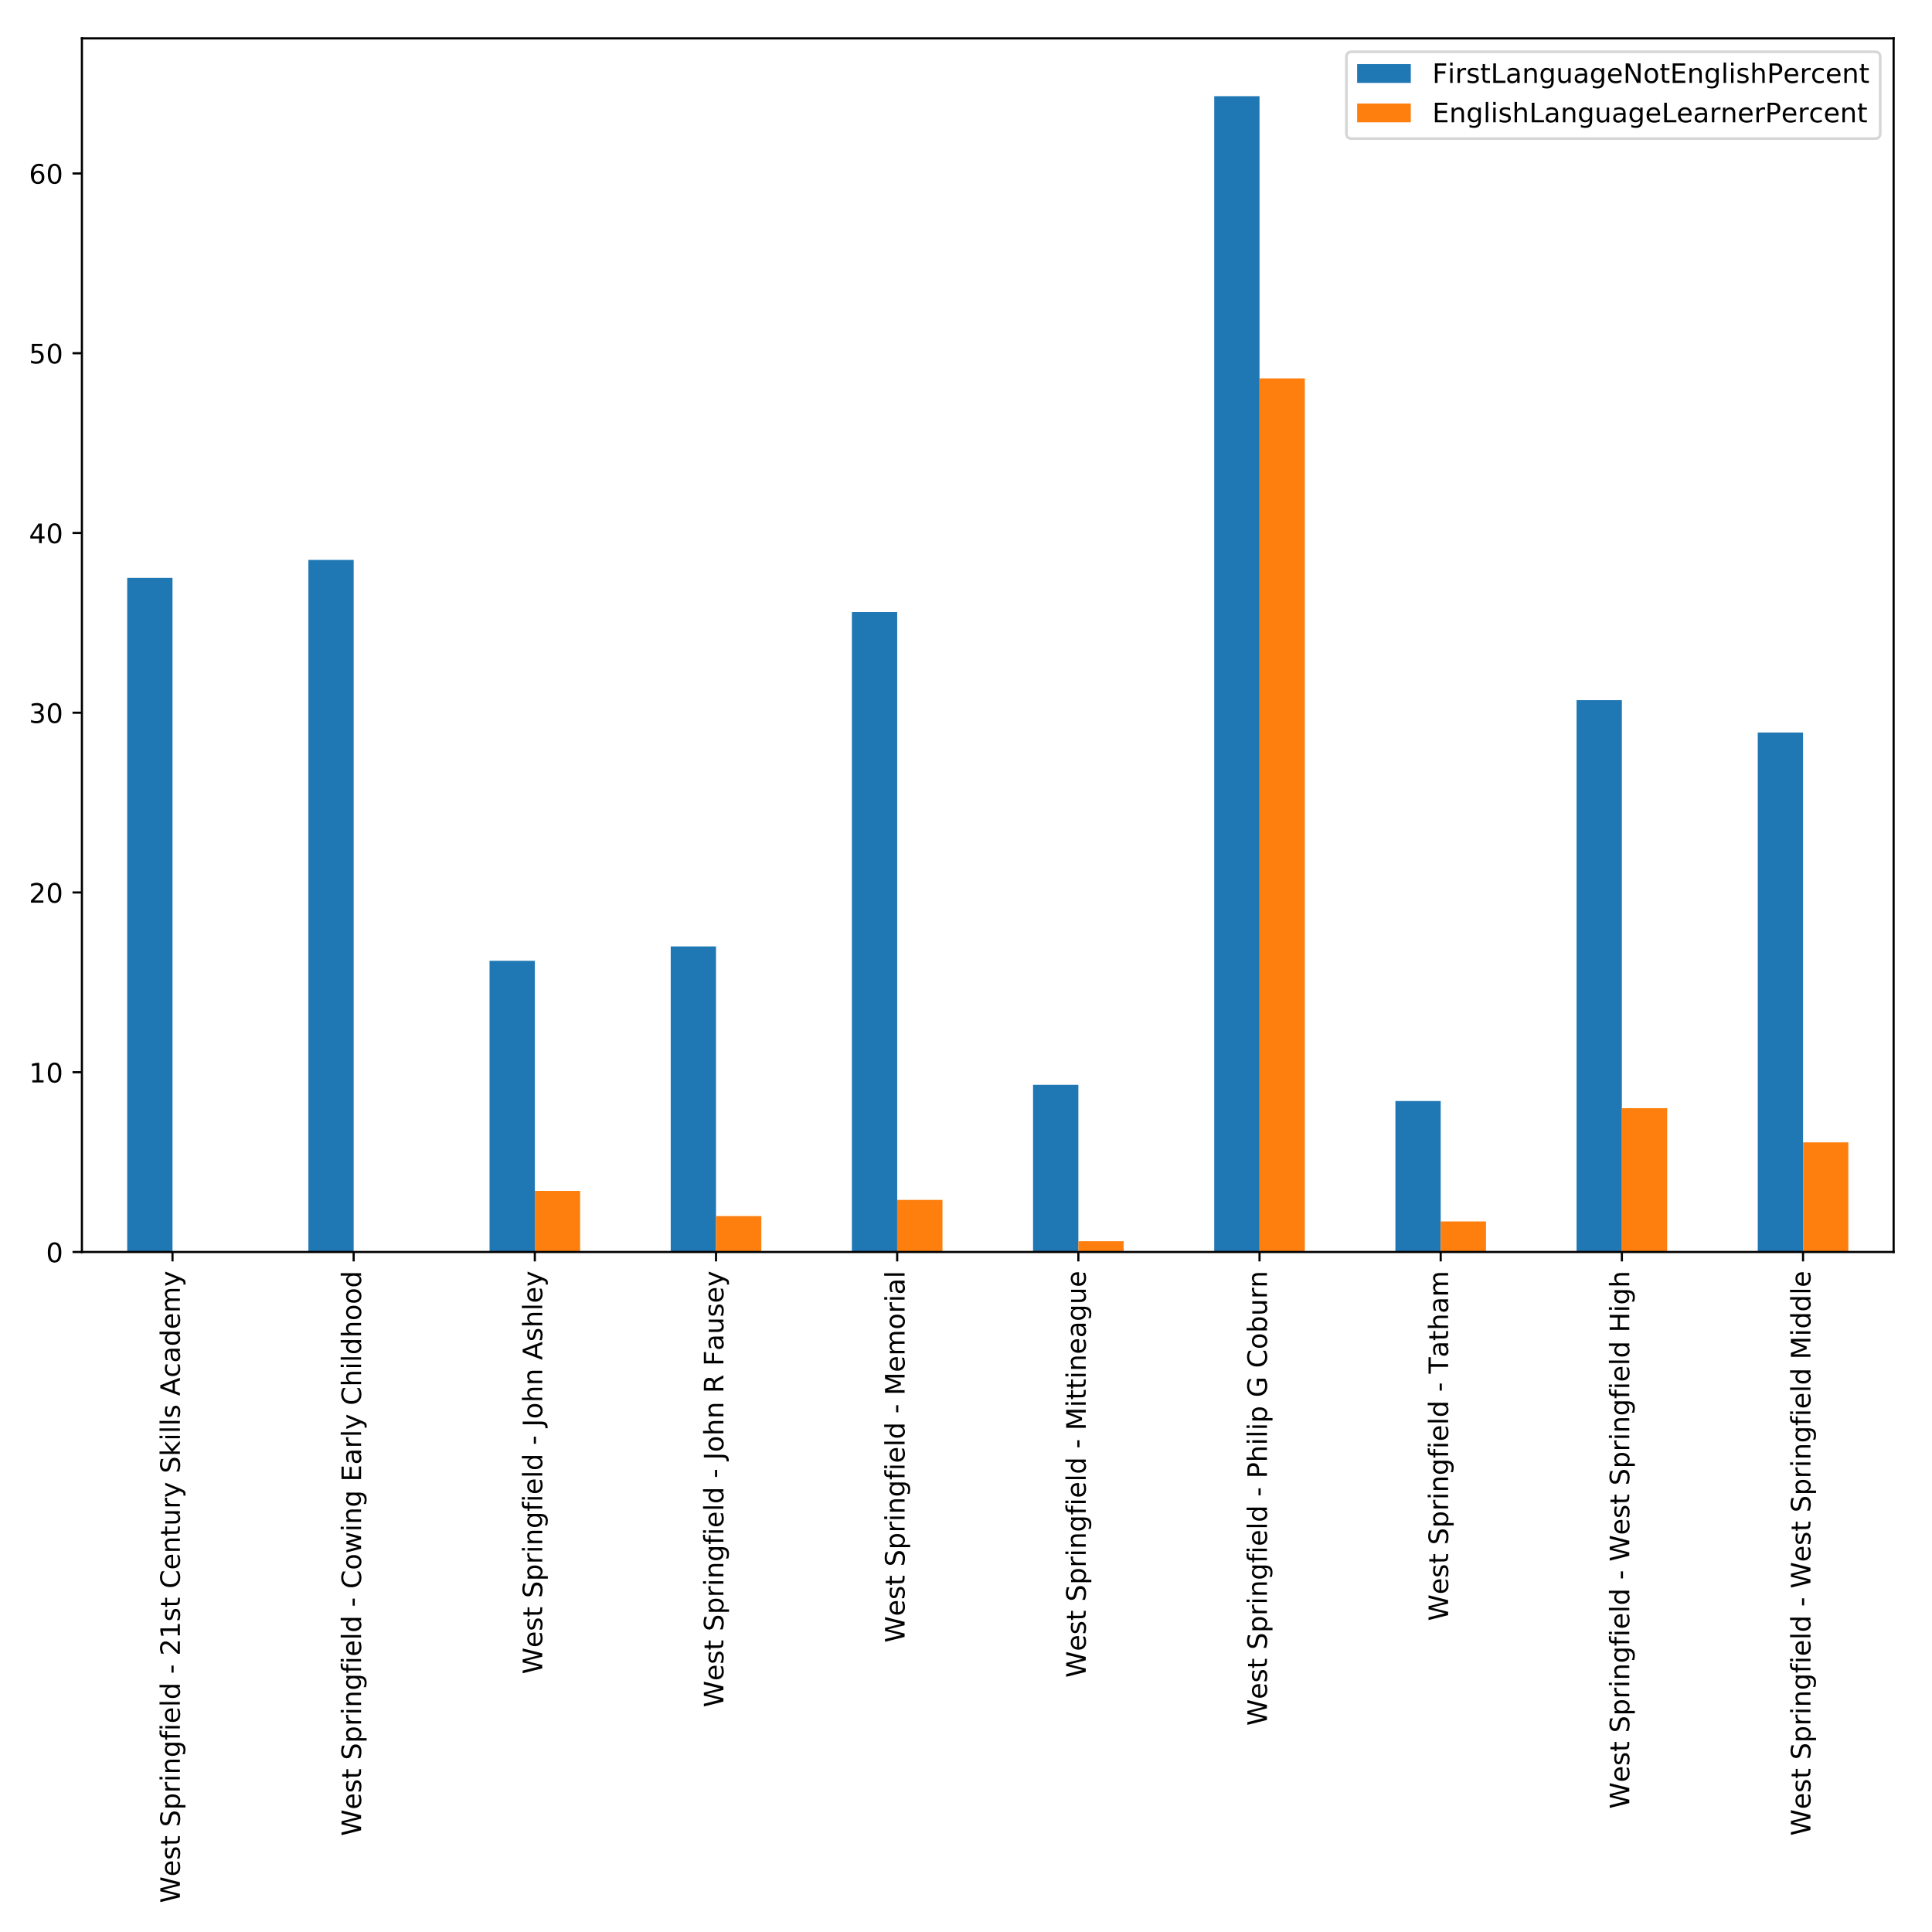<?xml version="1.0" encoding="utf-8" standalone="no"?>
<!DOCTYPE svg PUBLIC "-//W3C//DTD SVG 1.1//EN"
  "http://www.w3.org/Graphics/SVG/1.1/DTD/svg11.dtd">
<!-- Created with matplotlib (http://matplotlib.org/) -->
<svg height="720pt" version="1.1" viewBox="0 0 720 720" width="720pt" xmlns="http://www.w3.org/2000/svg" xmlns:xlink="http://www.w3.org/1999/xlink">
 <defs>
  <style type="text/css">
*{stroke-linecap:butt;stroke-linejoin:round;}
  </style>
 </defs>
 <g id="figure_1">
  <g id="patch_1">
   <path d="M 0 720 
L 720 720 
L 720 0 
L 0 0 
z
" style="fill:#ffffff;"/>
  </g>
  <g id="axes_1">
   <g id="patch_2">
    <path d="M 30.525 466.586 
L 705.7 466.586 
L 705.7 14.3 
L 30.525 14.3 
z
" style="fill:#ffffff;"/>
   </g>
   <g id="patch_3">
    <path clip-path="url(#pf4ed1d7fc8)" d="M 47.404 466.586 
L 64.284 466.586 
L 64.284 215.372 
L 47.404 215.372 
z
" style="fill:#1f77b4;"/>
   </g>
   <g id="patch_4">
    <path clip-path="url(#pf4ed1d7fc8)" d="M 114.922 466.586 
L 131.801 466.586 
L 131.801 208.673 
L 114.922 208.673 
z
" style="fill:#1f77b4;"/>
   </g>
   <g id="patch_5">
    <path clip-path="url(#pf4ed1d7fc8)" d="M 182.439 466.586 
L 199.319 466.586 
L 199.319 358.061 
L 182.439 358.061 
z
" style="fill:#1f77b4;"/>
   </g>
   <g id="patch_6">
    <path clip-path="url(#pf4ed1d7fc8)" d="M 249.957 466.586 
L 266.836 466.586 
L 266.836 352.702 
L 249.957 352.702 
z
" style="fill:#1f77b4;"/>
   </g>
   <g id="patch_7">
    <path clip-path="url(#pf4ed1d7fc8)" d="M 317.474 466.586 
L 334.354 466.586 
L 334.354 228.1 
L 317.474 228.1 
z
" style="fill:#1f77b4;"/>
   </g>
   <g id="patch_8">
    <path clip-path="url(#pf4ed1d7fc8)" d="M 384.992 466.586 
L 401.871 466.586 
L 401.871 404.285 
L 384.992 404.285 
z
" style="fill:#1f77b4;"/>
   </g>
   <g id="patch_9">
    <path clip-path="url(#pf4ed1d7fc8)" d="M 452.509 466.586 
L 469.389 466.586 
L 469.389 35.837 
L 452.509 35.837 
z
" style="fill:#1f77b4;"/>
   </g>
   <g id="patch_10">
    <path clip-path="url(#pf4ed1d7fc8)" d="M 520.027 466.586 
L 536.906 466.586 
L 536.906 410.314 
L 520.027 410.314 
z
" style="fill:#1f77b4;"/>
   </g>
   <g id="patch_11">
    <path clip-path="url(#pf4ed1d7fc8)" d="M 587.544 466.586 
L 604.424 466.586 
L 604.424 260.925 
L 587.544 260.925 
z
" style="fill:#1f77b4;"/>
   </g>
   <g id="patch_12">
    <path clip-path="url(#pf4ed1d7fc8)" d="M 655.062 466.586 
L 671.941 466.586 
L 671.941 272.984 
L 655.062 272.984 
z
" style="fill:#1f77b4;"/>
   </g>
   <g id="patch_13">
    <path clip-path="url(#pf4ed1d7fc8)" d="M 64.284 466.586 
L 81.163 466.586 
L 81.163 466.586 
L 64.284 466.586 
z
" style="fill:#ff7f0e;"/>
   </g>
   <g id="patch_14">
    <path clip-path="url(#pf4ed1d7fc8)" d="M 131.801 466.586 
L 148.681 466.586 
L 148.681 466.586 
L 131.801 466.586 
z
" style="fill:#ff7f0e;"/>
   </g>
   <g id="patch_15">
    <path clip-path="url(#pf4ed1d7fc8)" d="M 199.319 466.586 
L 216.198 466.586 
L 216.198 443.809 
L 199.319 443.809 
z
" style="fill:#ff7f0e;"/>
   </g>
   <g id="patch_16">
    <path clip-path="url(#pf4ed1d7fc8)" d="M 266.836 466.586 
L 283.716 466.586 
L 283.716 453.188 
L 266.836 453.188 
z
" style="fill:#ff7f0e;"/>
   </g>
   <g id="patch_17">
    <path clip-path="url(#pf4ed1d7fc8)" d="M 334.354 466.586 
L 351.233 466.586 
L 351.233 447.159 
L 334.354 447.159 
z
" style="fill:#ff7f0e;"/>
   </g>
   <g id="patch_18">
    <path clip-path="url(#pf4ed1d7fc8)" d="M 401.871 466.586 
L 418.751 466.586 
L 418.751 462.567 
L 401.871 462.567 
z
" style="fill:#ff7f0e;"/>
   </g>
   <g id="patch_19">
    <path clip-path="url(#pf4ed1d7fc8)" d="M 469.389 466.586 
L 486.268 466.586 
L 486.268 141.012 
L 469.389 141.012 
z
" style="fill:#ff7f0e;"/>
   </g>
   <g id="patch_20">
    <path clip-path="url(#pf4ed1d7fc8)" d="M 536.906 466.586 
L 553.786 466.586 
L 553.786 455.198 
L 536.906 455.198 
z
" style="fill:#ff7f0e;"/>
   </g>
   <g id="patch_21">
    <path clip-path="url(#pf4ed1d7fc8)" d="M 604.424 466.586 
L 621.303 466.586 
L 621.303 412.994 
L 604.424 412.994 
z
" style="fill:#ff7f0e;"/>
   </g>
   <g id="patch_22">
    <path clip-path="url(#pf4ed1d7fc8)" d="M 671.941 466.586 
L 688.821 466.586 
L 688.821 425.722 
L 671.941 425.722 
z
" style="fill:#ff7f0e;"/>
   </g>
   <g id="matplotlib.axis_1">
    <g id="xtick_1">
     <g id="line2d_1">
      <defs>
       <path d="M 0 0 
L 0 3.5 
" id="mc791b46c13" style="stroke:#000000;stroke-width:0.8;"/>
      </defs>
      <g>
       <use style="stroke:#000000;stroke-width:0.8;" x="64.284" xlink:href="#mc791b46c13" y="466.586"/>
      </g>
     </g>
     <g id="text_1">
      <!-- West Springfield - 21st Century Skills Academy -->
      <defs>
       <path d="M 3.328 72.906 
L 13.281 72.906 
L 28.609 11.281 
L 43.891 72.906 
L 54.984 72.906 
L 70.312 11.281 
L 85.594 72.906 
L 95.609 72.906 
L 77.297 0 
L 64.891 0 
L 49.516 63.281 
L 33.984 0 
L 21.578 0 
z
" id="DejaVuSans-57"/>
       <path d="M 56.203 29.594 
L 56.203 25.203 
L 14.891 25.203 
Q 15.484 15.922 20.484 11.062 
Q 25.484 6.203 34.422 6.203 
Q 39.594 6.203 44.453 7.469 
Q 49.312 8.734 54.109 11.281 
L 54.109 2.781 
Q 49.266 0.734 44.188 -0.344 
Q 39.109 -1.422 33.891 -1.422 
Q 20.797 -1.422 13.156 6.188 
Q 5.516 13.812 5.516 26.812 
Q 5.516 40.234 12.766 48.109 
Q 20.016 56 32.328 56 
Q 43.359 56 49.781 48.891 
Q 56.203 41.797 56.203 29.594 
z
M 47.219 32.234 
Q 47.125 39.594 43.094 43.984 
Q 39.062 48.391 32.422 48.391 
Q 24.906 48.391 20.391 44.141 
Q 15.875 39.891 15.188 32.172 
z
" id="DejaVuSans-65"/>
       <path d="M 44.281 53.078 
L 44.281 44.578 
Q 40.484 46.531 36.375 47.5 
Q 32.281 48.484 27.875 48.484 
Q 21.188 48.484 17.844 46.438 
Q 14.5 44.391 14.5 40.281 
Q 14.5 37.156 16.891 35.375 
Q 19.281 33.594 26.516 31.984 
L 29.594 31.297 
Q 39.156 29.25 43.188 25.516 
Q 47.219 21.781 47.219 15.094 
Q 47.219 7.469 41.188 3.016 
Q 35.156 -1.422 24.609 -1.422 
Q 20.219 -1.422 15.453 -0.562 
Q 10.688 0.297 5.422 2 
L 5.422 11.281 
Q 10.406 8.688 15.234 7.391 
Q 20.062 6.109 24.812 6.109 
Q 31.156 6.109 34.562 8.281 
Q 37.984 10.453 37.984 14.406 
Q 37.984 18.062 35.516 20.016 
Q 33.062 21.969 24.703 23.781 
L 21.578 24.516 
Q 13.234 26.266 9.516 29.906 
Q 5.812 33.547 5.812 39.891 
Q 5.812 47.609 11.281 51.797 
Q 16.75 56 26.812 56 
Q 31.781 56 36.172 55.266 
Q 40.578 54.547 44.281 53.078 
z
" id="DejaVuSans-73"/>
       <path d="M 18.312 70.219 
L 18.312 54.688 
L 36.812 54.688 
L 36.812 47.703 
L 18.312 47.703 
L 18.312 18.016 
Q 18.312 11.328 20.141 9.422 
Q 21.969 7.516 27.594 7.516 
L 36.812 7.516 
L 36.812 0 
L 27.594 0 
Q 17.188 0 13.234 3.875 
Q 9.281 7.766 9.281 18.016 
L 9.281 47.703 
L 2.688 47.703 
L 2.688 54.688 
L 9.281 54.688 
L 9.281 70.219 
z
" id="DejaVuSans-74"/>
       <path id="DejaVuSans-20"/>
       <path d="M 53.516 70.516 
L 53.516 60.891 
Q 47.906 63.578 42.922 64.891 
Q 37.938 66.219 33.297 66.219 
Q 25.25 66.219 20.875 63.094 
Q 16.5 59.969 16.5 54.203 
Q 16.5 49.359 19.406 46.891 
Q 22.312 44.438 30.422 42.922 
L 36.375 41.703 
Q 47.406 39.594 52.656 34.297 
Q 57.906 29 57.906 20.125 
Q 57.906 9.516 50.797 4.047 
Q 43.703 -1.422 29.984 -1.422 
Q 24.812 -1.422 18.969 -0.25 
Q 13.141 0.922 6.891 3.219 
L 6.891 13.375 
Q 12.891 10.016 18.656 8.297 
Q 24.422 6.594 29.984 6.594 
Q 38.422 6.594 43.016 9.906 
Q 47.609 13.234 47.609 19.391 
Q 47.609 24.75 44.312 27.781 
Q 41.016 30.812 33.5 32.328 
L 27.484 33.5 
Q 16.453 35.688 11.516 40.375 
Q 6.594 45.062 6.594 53.422 
Q 6.594 63.094 13.406 68.656 
Q 20.219 74.219 32.172 74.219 
Q 37.312 74.219 42.625 73.281 
Q 47.953 72.359 53.516 70.516 
z
" id="DejaVuSans-53"/>
       <path d="M 18.109 8.203 
L 18.109 -20.797 
L 9.078 -20.797 
L 9.078 54.688 
L 18.109 54.688 
L 18.109 46.391 
Q 20.953 51.266 25.266 53.625 
Q 29.594 56 35.594 56 
Q 45.562 56 51.781 48.094 
Q 58.016 40.188 58.016 27.297 
Q 58.016 14.406 51.781 6.484 
Q 45.562 -1.422 35.594 -1.422 
Q 29.594 -1.422 25.266 0.953 
Q 20.953 3.328 18.109 8.203 
z
M 48.688 27.297 
Q 48.688 37.203 44.609 42.844 
Q 40.531 48.484 33.406 48.484 
Q 26.266 48.484 22.188 42.844 
Q 18.109 37.203 18.109 27.297 
Q 18.109 17.391 22.188 11.75 
Q 26.266 6.109 33.406 6.109 
Q 40.531 6.109 44.609 11.75 
Q 48.688 17.391 48.688 27.297 
z
" id="DejaVuSans-70"/>
       <path d="M 41.109 46.297 
Q 39.594 47.172 37.812 47.578 
Q 36.031 48 33.891 48 
Q 26.266 48 22.188 43.047 
Q 18.109 38.094 18.109 28.812 
L 18.109 0 
L 9.078 0 
L 9.078 54.688 
L 18.109 54.688 
L 18.109 46.188 
Q 20.953 51.172 25.484 53.578 
Q 30.031 56 36.531 56 
Q 37.453 56 38.578 55.875 
Q 39.703 55.766 41.062 55.516 
z
" id="DejaVuSans-72"/>
       <path d="M 9.422 54.688 
L 18.406 54.688 
L 18.406 0 
L 9.422 0 
z
M 9.422 75.984 
L 18.406 75.984 
L 18.406 64.594 
L 9.422 64.594 
z
" id="DejaVuSans-69"/>
       <path d="M 54.891 33.016 
L 54.891 0 
L 45.906 0 
L 45.906 32.719 
Q 45.906 40.484 42.875 44.328 
Q 39.844 48.188 33.797 48.188 
Q 26.516 48.188 22.312 43.547 
Q 18.109 38.922 18.109 30.906 
L 18.109 0 
L 9.078 0 
L 9.078 54.688 
L 18.109 54.688 
L 18.109 46.188 
Q 21.344 51.125 25.703 53.562 
Q 30.078 56 35.797 56 
Q 45.219 56 50.047 50.172 
Q 54.891 44.344 54.891 33.016 
z
" id="DejaVuSans-6e"/>
       <path d="M 45.406 27.984 
Q 45.406 37.75 41.375 43.109 
Q 37.359 48.484 30.078 48.484 
Q 22.859 48.484 18.828 43.109 
Q 14.797 37.75 14.797 27.984 
Q 14.797 18.266 18.828 12.891 
Q 22.859 7.516 30.078 7.516 
Q 37.359 7.516 41.375 12.891 
Q 45.406 18.266 45.406 27.984 
z
M 54.391 6.781 
Q 54.391 -7.172 48.188 -13.984 
Q 42 -20.797 29.203 -20.797 
Q 24.469 -20.797 20.266 -20.094 
Q 16.062 -19.391 12.109 -17.922 
L 12.109 -9.188 
Q 16.062 -11.328 19.922 -12.344 
Q 23.781 -13.375 27.781 -13.375 
Q 36.625 -13.375 41.016 -8.766 
Q 45.406 -4.156 45.406 5.172 
L 45.406 9.625 
Q 42.625 4.781 38.281 2.391 
Q 33.938 0 27.875 0 
Q 17.828 0 11.672 7.656 
Q 5.516 15.328 5.516 27.984 
Q 5.516 40.672 11.672 48.328 
Q 17.828 56 27.875 56 
Q 33.938 56 38.281 53.609 
Q 42.625 51.219 45.406 46.391 
L 45.406 54.688 
L 54.391 54.688 
z
" id="DejaVuSans-67"/>
       <path d="M 37.109 75.984 
L 37.109 68.5 
L 28.516 68.5 
Q 23.688 68.5 21.797 66.547 
Q 19.922 64.594 19.922 59.516 
L 19.922 54.688 
L 34.719 54.688 
L 34.719 47.703 
L 19.922 47.703 
L 19.922 0 
L 10.891 0 
L 10.891 47.703 
L 2.297 47.703 
L 2.297 54.688 
L 10.891 54.688 
L 10.891 58.5 
Q 10.891 67.625 15.141 71.797 
Q 19.391 75.984 28.609 75.984 
z
" id="DejaVuSans-66"/>
       <path d="M 9.422 75.984 
L 18.406 75.984 
L 18.406 0 
L 9.422 0 
z
" id="DejaVuSans-6c"/>
       <path d="M 45.406 46.391 
L 45.406 75.984 
L 54.391 75.984 
L 54.391 0 
L 45.406 0 
L 45.406 8.203 
Q 42.578 3.328 38.25 0.953 
Q 33.938 -1.422 27.875 -1.422 
Q 17.969 -1.422 11.734 6.484 
Q 5.516 14.406 5.516 27.297 
Q 5.516 40.188 11.734 48.094 
Q 17.969 56 27.875 56 
Q 33.938 56 38.25 53.625 
Q 42.578 51.266 45.406 46.391 
z
M 14.797 27.297 
Q 14.797 17.391 18.875 11.75 
Q 22.953 6.109 30.078 6.109 
Q 37.203 6.109 41.297 11.75 
Q 45.406 17.391 45.406 27.297 
Q 45.406 37.203 41.297 42.844 
Q 37.203 48.484 30.078 48.484 
Q 22.953 48.484 18.875 42.844 
Q 14.797 37.203 14.797 27.297 
z
" id="DejaVuSans-64"/>
       <path d="M 4.891 31.391 
L 31.203 31.391 
L 31.203 23.391 
L 4.891 23.391 
z
" id="DejaVuSans-2d"/>
       <path d="M 19.188 8.297 
L 53.609 8.297 
L 53.609 0 
L 7.328 0 
L 7.328 8.297 
Q 12.938 14.109 22.625 23.891 
Q 32.328 33.688 34.812 36.531 
Q 39.547 41.844 41.422 45.531 
Q 43.312 49.219 43.312 52.781 
Q 43.312 58.594 39.234 62.25 
Q 35.156 65.922 28.609 65.922 
Q 23.969 65.922 18.812 64.312 
Q 13.672 62.703 7.812 59.422 
L 7.812 69.391 
Q 13.766 71.781 18.938 73 
Q 24.125 74.219 28.422 74.219 
Q 39.75 74.219 46.484 68.547 
Q 53.219 62.891 53.219 53.422 
Q 53.219 48.922 51.531 44.891 
Q 49.859 40.875 45.406 35.406 
Q 44.188 33.984 37.641 27.219 
Q 31.109 20.453 19.188 8.297 
z
" id="DejaVuSans-32"/>
       <path d="M 12.406 8.297 
L 28.516 8.297 
L 28.516 63.922 
L 10.984 60.406 
L 10.984 69.391 
L 28.422 72.906 
L 38.281 72.906 
L 38.281 8.297 
L 54.391 8.297 
L 54.391 0 
L 12.406 0 
z
" id="DejaVuSans-31"/>
       <path d="M 64.406 67.281 
L 64.406 56.891 
Q 59.422 61.531 53.781 63.812 
Q 48.141 66.109 41.797 66.109 
Q 29.297 66.109 22.656 58.469 
Q 16.016 50.828 16.016 36.375 
Q 16.016 21.969 22.656 14.328 
Q 29.297 6.688 41.797 6.688 
Q 48.141 6.688 53.781 8.984 
Q 59.422 11.281 64.406 15.922 
L 64.406 5.609 
Q 59.234 2.094 53.438 0.328 
Q 47.656 -1.422 41.219 -1.422 
Q 24.656 -1.422 15.125 8.703 
Q 5.609 18.844 5.609 36.375 
Q 5.609 53.953 15.125 64.078 
Q 24.656 74.219 41.219 74.219 
Q 47.75 74.219 53.531 72.484 
Q 59.328 70.75 64.406 67.281 
z
" id="DejaVuSans-43"/>
       <path d="M 8.5 21.578 
L 8.5 54.688 
L 17.484 54.688 
L 17.484 21.922 
Q 17.484 14.156 20.5 10.266 
Q 23.531 6.391 29.594 6.391 
Q 36.859 6.391 41.078 11.031 
Q 45.312 15.672 45.312 23.688 
L 45.312 54.688 
L 54.297 54.688 
L 54.297 0 
L 45.312 0 
L 45.312 8.406 
Q 42.047 3.422 37.719 1 
Q 33.406 -1.422 27.688 -1.422 
Q 18.266 -1.422 13.375 4.438 
Q 8.5 10.297 8.5 21.578 
z
M 31.109 56 
z
" id="DejaVuSans-75"/>
       <path d="M 32.172 -5.078 
Q 28.375 -14.844 24.75 -17.812 
Q 21.141 -20.797 15.094 -20.797 
L 7.906 -20.797 
L 7.906 -13.281 
L 13.188 -13.281 
Q 16.891 -13.281 18.938 -11.516 
Q 21 -9.766 23.484 -3.219 
L 25.094 0.875 
L 2.984 54.688 
L 12.5 54.688 
L 29.594 11.922 
L 46.688 54.688 
L 56.203 54.688 
z
" id="DejaVuSans-79"/>
       <path d="M 9.078 75.984 
L 18.109 75.984 
L 18.109 31.109 
L 44.922 54.688 
L 56.391 54.688 
L 27.391 29.109 
L 57.625 0 
L 45.906 0 
L 18.109 26.703 
L 18.109 0 
L 9.078 0 
z
" id="DejaVuSans-6b"/>
       <path d="M 34.188 63.188 
L 20.797 26.906 
L 47.609 26.906 
z
M 28.609 72.906 
L 39.797 72.906 
L 67.578 0 
L 57.328 0 
L 50.688 18.703 
L 17.828 18.703 
L 11.188 0 
L 0.781 0 
z
" id="DejaVuSans-41"/>
       <path d="M 48.781 52.594 
L 48.781 44.188 
Q 44.969 46.297 41.141 47.344 
Q 37.312 48.391 33.406 48.391 
Q 24.656 48.391 19.812 42.844 
Q 14.984 37.312 14.984 27.297 
Q 14.984 17.281 19.812 11.734 
Q 24.656 6.203 33.406 6.203 
Q 37.312 6.203 41.141 7.25 
Q 44.969 8.297 48.781 10.406 
L 48.781 2.094 
Q 45.016 0.344 40.984 -0.531 
Q 36.969 -1.422 32.422 -1.422 
Q 20.062 -1.422 12.781 6.344 
Q 5.516 14.109 5.516 27.297 
Q 5.516 40.672 12.859 48.328 
Q 20.219 56 33.016 56 
Q 37.156 56 41.109 55.141 
Q 45.062 54.297 48.781 52.594 
z
" id="DejaVuSans-63"/>
       <path d="M 34.281 27.484 
Q 23.391 27.484 19.188 25 
Q 14.984 22.516 14.984 16.5 
Q 14.984 11.719 18.141 8.906 
Q 21.297 6.109 26.703 6.109 
Q 34.188 6.109 38.703 11.406 
Q 43.219 16.703 43.219 25.484 
L 43.219 27.484 
z
M 52.203 31.203 
L 52.203 0 
L 43.219 0 
L 43.219 8.297 
Q 40.141 3.328 35.547 0.953 
Q 30.953 -1.422 24.312 -1.422 
Q 15.922 -1.422 10.953 3.297 
Q 6 8.016 6 15.922 
Q 6 25.141 12.172 29.828 
Q 18.359 34.516 30.609 34.516 
L 43.219 34.516 
L 43.219 35.406 
Q 43.219 41.609 39.141 45 
Q 35.062 48.391 27.688 48.391 
Q 23 48.391 18.547 47.266 
Q 14.109 46.141 10.016 43.891 
L 10.016 52.203 
Q 14.938 54.109 19.578 55.047 
Q 24.219 56 28.609 56 
Q 40.484 56 46.344 49.844 
Q 52.203 43.703 52.203 31.203 
z
" id="DejaVuSans-61"/>
       <path d="M 52 44.188 
Q 55.375 50.25 60.062 53.125 
Q 64.75 56 71.094 56 
Q 79.641 56 84.281 50.016 
Q 88.922 44.047 88.922 33.016 
L 88.922 0 
L 79.891 0 
L 79.891 32.719 
Q 79.891 40.578 77.094 44.375 
Q 74.312 48.188 68.609 48.188 
Q 61.625 48.188 57.562 43.547 
Q 53.516 38.922 53.516 30.906 
L 53.516 0 
L 44.484 0 
L 44.484 32.719 
Q 44.484 40.625 41.703 44.406 
Q 38.922 48.188 33.109 48.188 
Q 26.219 48.188 22.156 43.531 
Q 18.109 38.875 18.109 30.906 
L 18.109 0 
L 9.078 0 
L 9.078 54.688 
L 18.109 54.688 
L 18.109 46.188 
Q 21.188 51.219 25.484 53.609 
Q 29.781 56 35.688 56 
Q 41.656 56 45.828 52.969 
Q 50 49.953 52 44.188 
z
" id="DejaVuSans-6d"/>
      </defs>
      <g transform="translate(67.043 709.2)rotate(-90)scale(0.1 -0.1)">
       <use xlink:href="#DejaVuSans-57"/>
       <use x="98.799" xlink:href="#DejaVuSans-65"/>
       <use x="160.322" xlink:href="#DejaVuSans-73"/>
       <use x="212.422" xlink:href="#DejaVuSans-74"/>
       <use x="251.631" xlink:href="#DejaVuSans-20"/>
       <use x="283.418" xlink:href="#DejaVuSans-53"/>
       <use x="346.895" xlink:href="#DejaVuSans-70"/>
       <use x="410.371" xlink:href="#DejaVuSans-72"/>
       <use x="451.484" xlink:href="#DejaVuSans-69"/>
       <use x="479.268" xlink:href="#DejaVuSans-6e"/>
       <use x="542.646" xlink:href="#DejaVuSans-67"/>
       <use x="606.123" xlink:href="#DejaVuSans-66"/>
       <use x="641.328" xlink:href="#DejaVuSans-69"/>
       <use x="669.111" xlink:href="#DejaVuSans-65"/>
       <use x="730.635" xlink:href="#DejaVuSans-6c"/>
       <use x="758.418" xlink:href="#DejaVuSans-64"/>
       <use x="821.895" xlink:href="#DejaVuSans-20"/>
       <use x="853.682" xlink:href="#DejaVuSans-2d"/>
       <use x="889.766" xlink:href="#DejaVuSans-20"/>
       <use x="921.553" xlink:href="#DejaVuSans-32"/>
       <use x="985.176" xlink:href="#DejaVuSans-31"/>
       <use x="1048.799" xlink:href="#DejaVuSans-73"/>
       <use x="1100.898" xlink:href="#DejaVuSans-74"/>
       <use x="1140.107" xlink:href="#DejaVuSans-20"/>
       <use x="1171.895" xlink:href="#DejaVuSans-43"/>
       <use x="1241.719" xlink:href="#DejaVuSans-65"/>
       <use x="1303.242" xlink:href="#DejaVuSans-6e"/>
       <use x="1366.621" xlink:href="#DejaVuSans-74"/>
       <use x="1405.83" xlink:href="#DejaVuSans-75"/>
       <use x="1469.209" xlink:href="#DejaVuSans-72"/>
       <use x="1510.322" xlink:href="#DejaVuSans-79"/>
       <use x="1569.502" xlink:href="#DejaVuSans-20"/>
       <use x="1601.289" xlink:href="#DejaVuSans-53"/>
       <use x="1664.766" xlink:href="#DejaVuSans-6b"/>
       <use x="1722.676" xlink:href="#DejaVuSans-69"/>
       <use x="1750.459" xlink:href="#DejaVuSans-6c"/>
       <use x="1778.242" xlink:href="#DejaVuSans-6c"/>
       <use x="1806.025" xlink:href="#DejaVuSans-73"/>
       <use x="1858.125" xlink:href="#DejaVuSans-20"/>
       <use x="1889.912" xlink:href="#DejaVuSans-41"/>
       <use x="1958.305" xlink:href="#DejaVuSans-63"/>
       <use x="2013.285" xlink:href="#DejaVuSans-61"/>
       <use x="2074.564" xlink:href="#DejaVuSans-64"/>
       <use x="2138.041" xlink:href="#DejaVuSans-65"/>
       <use x="2199.564" xlink:href="#DejaVuSans-6d"/>
       <use x="2296.977" xlink:href="#DejaVuSans-79"/>
      </g>
     </g>
    </g>
    <g id="xtick_2">
     <g id="line2d_2">
      <g>
       <use style="stroke:#000000;stroke-width:0.8;" x="131.801" xlink:href="#mc791b46c13" y="466.586"/>
      </g>
     </g>
     <g id="text_2">
      <!-- West Springfield - Cowing Early Childhood -->
      <defs>
       <path d="M 30.609 48.391 
Q 23.391 48.391 19.188 42.75 
Q 14.984 37.109 14.984 27.297 
Q 14.984 17.484 19.156 11.844 
Q 23.344 6.203 30.609 6.203 
Q 37.797 6.203 41.984 11.859 
Q 46.188 17.531 46.188 27.297 
Q 46.188 37.016 41.984 42.703 
Q 37.797 48.391 30.609 48.391 
z
M 30.609 56 
Q 42.328 56 49.016 48.375 
Q 55.719 40.766 55.719 27.297 
Q 55.719 13.875 49.016 6.219 
Q 42.328 -1.422 30.609 -1.422 
Q 18.844 -1.422 12.172 6.219 
Q 5.516 13.875 5.516 27.297 
Q 5.516 40.766 12.172 48.375 
Q 18.844 56 30.609 56 
z
" id="DejaVuSans-6f"/>
       <path d="M 4.203 54.688 
L 13.188 54.688 
L 24.422 12.016 
L 35.594 54.688 
L 46.188 54.688 
L 57.422 12.016 
L 68.609 54.688 
L 77.594 54.688 
L 63.281 0 
L 52.688 0 
L 40.922 44.828 
L 29.109 0 
L 18.5 0 
z
" id="DejaVuSans-77"/>
       <path d="M 9.812 72.906 
L 55.906 72.906 
L 55.906 64.594 
L 19.672 64.594 
L 19.672 43.016 
L 54.391 43.016 
L 54.391 34.719 
L 19.672 34.719 
L 19.672 8.297 
L 56.781 8.297 
L 56.781 0 
L 9.812 0 
z
" id="DejaVuSans-45"/>
       <path d="M 54.891 33.016 
L 54.891 0 
L 45.906 0 
L 45.906 32.719 
Q 45.906 40.484 42.875 44.328 
Q 39.844 48.188 33.797 48.188 
Q 26.516 48.188 22.312 43.547 
Q 18.109 38.922 18.109 30.906 
L 18.109 0 
L 9.078 0 
L 9.078 75.984 
L 18.109 75.984 
L 18.109 46.188 
Q 21.344 51.125 25.703 53.562 
Q 30.078 56 35.797 56 
Q 45.219 56 50.047 50.172 
Q 54.891 44.344 54.891 33.016 
z
" id="DejaVuSans-68"/>
      </defs>
      <g transform="translate(134.561 684.244)rotate(-90)scale(0.1 -0.1)">
       <use xlink:href="#DejaVuSans-57"/>
       <use x="98.799" xlink:href="#DejaVuSans-65"/>
       <use x="160.322" xlink:href="#DejaVuSans-73"/>
       <use x="212.422" xlink:href="#DejaVuSans-74"/>
       <use x="251.631" xlink:href="#DejaVuSans-20"/>
       <use x="283.418" xlink:href="#DejaVuSans-53"/>
       <use x="346.895" xlink:href="#DejaVuSans-70"/>
       <use x="410.371" xlink:href="#DejaVuSans-72"/>
       <use x="451.484" xlink:href="#DejaVuSans-69"/>
       <use x="479.268" xlink:href="#DejaVuSans-6e"/>
       <use x="542.646" xlink:href="#DejaVuSans-67"/>
       <use x="606.123" xlink:href="#DejaVuSans-66"/>
       <use x="641.328" xlink:href="#DejaVuSans-69"/>
       <use x="669.111" xlink:href="#DejaVuSans-65"/>
       <use x="730.635" xlink:href="#DejaVuSans-6c"/>
       <use x="758.418" xlink:href="#DejaVuSans-64"/>
       <use x="821.895" xlink:href="#DejaVuSans-20"/>
       <use x="853.682" xlink:href="#DejaVuSans-2d"/>
       <use x="889.766" xlink:href="#DejaVuSans-20"/>
       <use x="921.553" xlink:href="#DejaVuSans-43"/>
       <use x="991.377" xlink:href="#DejaVuSans-6f"/>
       <use x="1052.559" xlink:href="#DejaVuSans-77"/>
       <use x="1134.346" xlink:href="#DejaVuSans-69"/>
       <use x="1162.129" xlink:href="#DejaVuSans-6e"/>
       <use x="1225.508" xlink:href="#DejaVuSans-67"/>
       <use x="1288.984" xlink:href="#DejaVuSans-20"/>
       <use x="1320.771" xlink:href="#DejaVuSans-45"/>
       <use x="1383.955" xlink:href="#DejaVuSans-61"/>
       <use x="1445.234" xlink:href="#DejaVuSans-72"/>
       <use x="1486.348" xlink:href="#DejaVuSans-6c"/>
       <use x="1514.131" xlink:href="#DejaVuSans-79"/>
       <use x="1573.311" xlink:href="#DejaVuSans-20"/>
       <use x="1605.098" xlink:href="#DejaVuSans-43"/>
       <use x="1674.922" xlink:href="#DejaVuSans-68"/>
       <use x="1738.301" xlink:href="#DejaVuSans-69"/>
       <use x="1766.084" xlink:href="#DejaVuSans-6c"/>
       <use x="1793.867" xlink:href="#DejaVuSans-64"/>
       <use x="1857.344" xlink:href="#DejaVuSans-68"/>
       <use x="1920.723" xlink:href="#DejaVuSans-6f"/>
       <use x="1981.904" xlink:href="#DejaVuSans-6f"/>
       <use x="2043.086" xlink:href="#DejaVuSans-64"/>
      </g>
     </g>
    </g>
    <g id="xtick_3">
     <g id="line2d_3">
      <g>
       <use style="stroke:#000000;stroke-width:0.8;" x="199.319" xlink:href="#mc791b46c13" y="466.586"/>
      </g>
     </g>
     <g id="text_3">
      <!-- West Springfield - John Ashley -->
      <defs>
       <path d="M 9.812 72.906 
L 19.672 72.906 
L 19.672 5.078 
Q 19.672 -8.109 14.672 -14.062 
Q 9.672 -20.016 -1.422 -20.016 
L -5.172 -20.016 
L -5.172 -11.719 
L -2.094 -11.719 
Q 4.438 -11.719 7.125 -8.047 
Q 9.812 -4.391 9.812 5.078 
z
" id="DejaVuSans-4a"/>
      </defs>
      <g transform="translate(202.078 623.9)rotate(-90)scale(0.1 -0.1)">
       <use xlink:href="#DejaVuSans-57"/>
       <use x="98.799" xlink:href="#DejaVuSans-65"/>
       <use x="160.322" xlink:href="#DejaVuSans-73"/>
       <use x="212.422" xlink:href="#DejaVuSans-74"/>
       <use x="251.631" xlink:href="#DejaVuSans-20"/>
       <use x="283.418" xlink:href="#DejaVuSans-53"/>
       <use x="346.895" xlink:href="#DejaVuSans-70"/>
       <use x="410.371" xlink:href="#DejaVuSans-72"/>
       <use x="451.484" xlink:href="#DejaVuSans-69"/>
       <use x="479.268" xlink:href="#DejaVuSans-6e"/>
       <use x="542.646" xlink:href="#DejaVuSans-67"/>
       <use x="606.123" xlink:href="#DejaVuSans-66"/>
       <use x="641.328" xlink:href="#DejaVuSans-69"/>
       <use x="669.111" xlink:href="#DejaVuSans-65"/>
       <use x="730.635" xlink:href="#DejaVuSans-6c"/>
       <use x="758.418" xlink:href="#DejaVuSans-64"/>
       <use x="821.895" xlink:href="#DejaVuSans-20"/>
       <use x="853.682" xlink:href="#DejaVuSans-2d"/>
       <use x="889.766" xlink:href="#DejaVuSans-20"/>
       <use x="921.553" xlink:href="#DejaVuSans-4a"/>
       <use x="951.045" xlink:href="#DejaVuSans-6f"/>
       <use x="1012.227" xlink:href="#DejaVuSans-68"/>
       <use x="1075.605" xlink:href="#DejaVuSans-6e"/>
       <use x="1138.984" xlink:href="#DejaVuSans-20"/>
       <use x="1170.771" xlink:href="#DejaVuSans-41"/>
       <use x="1239.18" xlink:href="#DejaVuSans-73"/>
       <use x="1291.279" xlink:href="#DejaVuSans-68"/>
       <use x="1354.658" xlink:href="#DejaVuSans-6c"/>
       <use x="1382.441" xlink:href="#DejaVuSans-65"/>
       <use x="1443.965" xlink:href="#DejaVuSans-79"/>
      </g>
     </g>
    </g>
    <g id="xtick_4">
     <g id="line2d_4">
      <g>
       <use style="stroke:#000000;stroke-width:0.8;" x="266.836" xlink:href="#mc791b46c13" y="466.586"/>
      </g>
     </g>
     <g id="text_4">
      <!-- West Springfield - John R Fausey -->
      <defs>
       <path d="M 44.391 34.188 
Q 47.562 33.109 50.562 29.594 
Q 53.562 26.078 56.594 19.922 
L 66.609 0 
L 56 0 
L 46.688 18.703 
Q 43.062 26.031 39.672 28.422 
Q 36.281 30.812 30.422 30.812 
L 19.672 30.812 
L 19.672 0 
L 9.812 0 
L 9.812 72.906 
L 32.078 72.906 
Q 44.578 72.906 50.734 67.672 
Q 56.891 62.453 56.891 51.906 
Q 56.891 45.016 53.688 40.469 
Q 50.484 35.938 44.391 34.188 
z
M 19.672 64.797 
L 19.672 38.922 
L 32.078 38.922 
Q 39.203 38.922 42.844 42.219 
Q 46.484 45.516 46.484 51.906 
Q 46.484 58.297 42.844 61.547 
Q 39.203 64.797 32.078 64.797 
z
" id="DejaVuSans-52"/>
       <path d="M 9.812 72.906 
L 51.703 72.906 
L 51.703 64.594 
L 19.672 64.594 
L 19.672 43.109 
L 48.578 43.109 
L 48.578 34.812 
L 19.672 34.812 
L 19.672 0 
L 9.812 0 
z
" id="DejaVuSans-46"/>
      </defs>
      <g transform="translate(269.596 636.273)rotate(-90)scale(0.1 -0.1)">
       <use xlink:href="#DejaVuSans-57"/>
       <use x="98.799" xlink:href="#DejaVuSans-65"/>
       <use x="160.322" xlink:href="#DejaVuSans-73"/>
       <use x="212.422" xlink:href="#DejaVuSans-74"/>
       <use x="251.631" xlink:href="#DejaVuSans-20"/>
       <use x="283.418" xlink:href="#DejaVuSans-53"/>
       <use x="346.895" xlink:href="#DejaVuSans-70"/>
       <use x="410.371" xlink:href="#DejaVuSans-72"/>
       <use x="451.484" xlink:href="#DejaVuSans-69"/>
       <use x="479.268" xlink:href="#DejaVuSans-6e"/>
       <use x="542.646" xlink:href="#DejaVuSans-67"/>
       <use x="606.123" xlink:href="#DejaVuSans-66"/>
       <use x="641.328" xlink:href="#DejaVuSans-69"/>
       <use x="669.111" xlink:href="#DejaVuSans-65"/>
       <use x="730.635" xlink:href="#DejaVuSans-6c"/>
       <use x="758.418" xlink:href="#DejaVuSans-64"/>
       <use x="821.895" xlink:href="#DejaVuSans-20"/>
       <use x="853.682" xlink:href="#DejaVuSans-2d"/>
       <use x="889.766" xlink:href="#DejaVuSans-20"/>
       <use x="921.553" xlink:href="#DejaVuSans-4a"/>
       <use x="951.045" xlink:href="#DejaVuSans-6f"/>
       <use x="1012.227" xlink:href="#DejaVuSans-68"/>
       <use x="1075.605" xlink:href="#DejaVuSans-6e"/>
       <use x="1138.984" xlink:href="#DejaVuSans-20"/>
       <use x="1170.771" xlink:href="#DejaVuSans-52"/>
       <use x="1240.254" xlink:href="#DejaVuSans-20"/>
       <use x="1272.041" xlink:href="#DejaVuSans-46"/>
       <use x="1329.42" xlink:href="#DejaVuSans-61"/>
       <use x="1390.699" xlink:href="#DejaVuSans-75"/>
       <use x="1454.078" xlink:href="#DejaVuSans-73"/>
       <use x="1506.178" xlink:href="#DejaVuSans-65"/>
       <use x="1567.701" xlink:href="#DejaVuSans-79"/>
      </g>
     </g>
    </g>
    <g id="xtick_5">
     <g id="line2d_5">
      <g>
       <use style="stroke:#000000;stroke-width:0.8;" x="334.354" xlink:href="#mc791b46c13" y="466.586"/>
      </g>
     </g>
     <g id="text_5">
      <!-- West Springfield - Memorial -->
      <defs>
       <path d="M 9.812 72.906 
L 24.516 72.906 
L 43.109 23.297 
L 61.812 72.906 
L 76.516 72.906 
L 76.516 0 
L 66.891 0 
L 66.891 64.016 
L 48.094 14.016 
L 38.188 14.016 
L 19.391 64.016 
L 19.391 0 
L 9.812 0 
z
" id="DejaVuSans-4d"/>
      </defs>
      <g transform="translate(337.113 612.177)rotate(-90)scale(0.1 -0.1)">
       <use xlink:href="#DejaVuSans-57"/>
       <use x="98.799" xlink:href="#DejaVuSans-65"/>
       <use x="160.322" xlink:href="#DejaVuSans-73"/>
       <use x="212.422" xlink:href="#DejaVuSans-74"/>
       <use x="251.631" xlink:href="#DejaVuSans-20"/>
       <use x="283.418" xlink:href="#DejaVuSans-53"/>
       <use x="346.895" xlink:href="#DejaVuSans-70"/>
       <use x="410.371" xlink:href="#DejaVuSans-72"/>
       <use x="451.484" xlink:href="#DejaVuSans-69"/>
       <use x="479.268" xlink:href="#DejaVuSans-6e"/>
       <use x="542.646" xlink:href="#DejaVuSans-67"/>
       <use x="606.123" xlink:href="#DejaVuSans-66"/>
       <use x="641.328" xlink:href="#DejaVuSans-69"/>
       <use x="669.111" xlink:href="#DejaVuSans-65"/>
       <use x="730.635" xlink:href="#DejaVuSans-6c"/>
       <use x="758.418" xlink:href="#DejaVuSans-64"/>
       <use x="821.895" xlink:href="#DejaVuSans-20"/>
       <use x="853.682" xlink:href="#DejaVuSans-2d"/>
       <use x="889.766" xlink:href="#DejaVuSans-20"/>
       <use x="921.553" xlink:href="#DejaVuSans-4d"/>
       <use x="1007.832" xlink:href="#DejaVuSans-65"/>
       <use x="1069.355" xlink:href="#DejaVuSans-6d"/>
       <use x="1166.768" xlink:href="#DejaVuSans-6f"/>
       <use x="1227.949" xlink:href="#DejaVuSans-72"/>
       <use x="1269.062" xlink:href="#DejaVuSans-69"/>
       <use x="1296.846" xlink:href="#DejaVuSans-61"/>
       <use x="1358.125" xlink:href="#DejaVuSans-6c"/>
      </g>
     </g>
    </g>
    <g id="xtick_6">
     <g id="line2d_6">
      <g>
       <use style="stroke:#000000;stroke-width:0.8;" x="401.871" xlink:href="#mc791b46c13" y="466.586"/>
      </g>
     </g>
     <g id="text_6">
      <!-- West Springfield - Mittineague -->
      <g transform="translate(404.631 625.223)rotate(-90)scale(0.1 -0.1)">
       <use xlink:href="#DejaVuSans-57"/>
       <use x="98.799" xlink:href="#DejaVuSans-65"/>
       <use x="160.322" xlink:href="#DejaVuSans-73"/>
       <use x="212.422" xlink:href="#DejaVuSans-74"/>
       <use x="251.631" xlink:href="#DejaVuSans-20"/>
       <use x="283.418" xlink:href="#DejaVuSans-53"/>
       <use x="346.895" xlink:href="#DejaVuSans-70"/>
       <use x="410.371" xlink:href="#DejaVuSans-72"/>
       <use x="451.484" xlink:href="#DejaVuSans-69"/>
       <use x="479.268" xlink:href="#DejaVuSans-6e"/>
       <use x="542.646" xlink:href="#DejaVuSans-67"/>
       <use x="606.123" xlink:href="#DejaVuSans-66"/>
       <use x="641.328" xlink:href="#DejaVuSans-69"/>
       <use x="669.111" xlink:href="#DejaVuSans-65"/>
       <use x="730.635" xlink:href="#DejaVuSans-6c"/>
       <use x="758.418" xlink:href="#DejaVuSans-64"/>
       <use x="821.895" xlink:href="#DejaVuSans-20"/>
       <use x="853.682" xlink:href="#DejaVuSans-2d"/>
       <use x="889.766" xlink:href="#DejaVuSans-20"/>
       <use x="921.553" xlink:href="#DejaVuSans-4d"/>
       <use x="1007.832" xlink:href="#DejaVuSans-69"/>
       <use x="1035.615" xlink:href="#DejaVuSans-74"/>
       <use x="1074.824" xlink:href="#DejaVuSans-74"/>
       <use x="1114.033" xlink:href="#DejaVuSans-69"/>
       <use x="1141.816" xlink:href="#DejaVuSans-6e"/>
       <use x="1205.195" xlink:href="#DejaVuSans-65"/>
       <use x="1266.719" xlink:href="#DejaVuSans-61"/>
       <use x="1327.998" xlink:href="#DejaVuSans-67"/>
       <use x="1391.475" xlink:href="#DejaVuSans-75"/>
       <use x="1454.854" xlink:href="#DejaVuSans-65"/>
      </g>
     </g>
    </g>
    <g id="xtick_7">
     <g id="line2d_7">
      <g>
       <use style="stroke:#000000;stroke-width:0.8;" x="469.389" xlink:href="#mc791b46c13" y="466.586"/>
      </g>
     </g>
     <g id="text_7">
      <!-- West Springfield - Philip G Coburn -->
      <defs>
       <path d="M 19.672 64.797 
L 19.672 37.406 
L 32.078 37.406 
Q 38.969 37.406 42.719 40.969 
Q 46.484 44.531 46.484 51.125 
Q 46.484 57.672 42.719 61.234 
Q 38.969 64.797 32.078 64.797 
z
M 9.812 72.906 
L 32.078 72.906 
Q 44.344 72.906 50.609 67.359 
Q 56.891 61.812 56.891 51.125 
Q 56.891 40.328 50.609 34.812 
Q 44.344 29.297 32.078 29.297 
L 19.672 29.297 
L 19.672 0 
L 9.812 0 
z
" id="DejaVuSans-50"/>
       <path d="M 59.516 10.406 
L 59.516 29.984 
L 43.406 29.984 
L 43.406 38.094 
L 69.281 38.094 
L 69.281 6.781 
Q 63.578 2.734 56.688 0.656 
Q 49.812 -1.422 42 -1.422 
Q 24.906 -1.422 15.25 8.562 
Q 5.609 18.562 5.609 36.375 
Q 5.609 54.25 15.25 64.234 
Q 24.906 74.219 42 74.219 
Q 49.125 74.219 55.547 72.453 
Q 61.969 70.703 67.391 67.281 
L 67.391 56.781 
Q 61.922 61.422 55.766 63.766 
Q 49.609 66.109 42.828 66.109 
Q 29.438 66.109 22.719 58.641 
Q 16.016 51.172 16.016 36.375 
Q 16.016 21.625 22.719 14.156 
Q 29.438 6.688 42.828 6.688 
Q 48.047 6.688 52.141 7.594 
Q 56.25 8.5 59.516 10.406 
z
" id="DejaVuSans-47"/>
       <path d="M 48.688 27.297 
Q 48.688 37.203 44.609 42.844 
Q 40.531 48.484 33.406 48.484 
Q 26.266 48.484 22.188 42.844 
Q 18.109 37.203 18.109 27.297 
Q 18.109 17.391 22.188 11.75 
Q 26.266 6.109 33.406 6.109 
Q 40.531 6.109 44.609 11.75 
Q 48.688 17.391 48.688 27.297 
z
M 18.109 46.391 
Q 20.953 51.266 25.266 53.625 
Q 29.594 56 35.594 56 
Q 45.562 56 51.781 48.094 
Q 58.016 40.188 58.016 27.297 
Q 58.016 14.406 51.781 6.484 
Q 45.562 -1.422 35.594 -1.422 
Q 29.594 -1.422 25.266 0.953 
Q 20.953 3.328 18.109 8.203 
L 18.109 0 
L 9.078 0 
L 9.078 75.984 
L 18.109 75.984 
z
" id="DejaVuSans-62"/>
      </defs>
      <g transform="translate(472.148 643.13)rotate(-90)scale(0.1 -0.1)">
       <use xlink:href="#DejaVuSans-57"/>
       <use x="98.799" xlink:href="#DejaVuSans-65"/>
       <use x="160.322" xlink:href="#DejaVuSans-73"/>
       <use x="212.422" xlink:href="#DejaVuSans-74"/>
       <use x="251.631" xlink:href="#DejaVuSans-20"/>
       <use x="283.418" xlink:href="#DejaVuSans-53"/>
       <use x="346.895" xlink:href="#DejaVuSans-70"/>
       <use x="410.371" xlink:href="#DejaVuSans-72"/>
       <use x="451.484" xlink:href="#DejaVuSans-69"/>
       <use x="479.268" xlink:href="#DejaVuSans-6e"/>
       <use x="542.646" xlink:href="#DejaVuSans-67"/>
       <use x="606.123" xlink:href="#DejaVuSans-66"/>
       <use x="641.328" xlink:href="#DejaVuSans-69"/>
       <use x="669.111" xlink:href="#DejaVuSans-65"/>
       <use x="730.635" xlink:href="#DejaVuSans-6c"/>
       <use x="758.418" xlink:href="#DejaVuSans-64"/>
       <use x="821.895" xlink:href="#DejaVuSans-20"/>
       <use x="853.682" xlink:href="#DejaVuSans-2d"/>
       <use x="889.766" xlink:href="#DejaVuSans-20"/>
       <use x="921.553" xlink:href="#DejaVuSans-50"/>
       <use x="981.855" xlink:href="#DejaVuSans-68"/>
       <use x="1045.234" xlink:href="#DejaVuSans-69"/>
       <use x="1073.018" xlink:href="#DejaVuSans-6c"/>
       <use x="1100.801" xlink:href="#DejaVuSans-69"/>
       <use x="1128.584" xlink:href="#DejaVuSans-70"/>
       <use x="1192.061" xlink:href="#DejaVuSans-20"/>
       <use x="1223.848" xlink:href="#DejaVuSans-47"/>
       <use x="1301.338" xlink:href="#DejaVuSans-20"/>
       <use x="1333.125" xlink:href="#DejaVuSans-43"/>
       <use x="1402.949" xlink:href="#DejaVuSans-6f"/>
       <use x="1464.131" xlink:href="#DejaVuSans-62"/>
       <use x="1527.607" xlink:href="#DejaVuSans-75"/>
       <use x="1590.986" xlink:href="#DejaVuSans-72"/>
       <use x="1632.084" xlink:href="#DejaVuSans-6e"/>
      </g>
     </g>
    </g>
    <g id="xtick_8">
     <g id="line2d_8">
      <g>
       <use style="stroke:#000000;stroke-width:0.8;" x="536.906" xlink:href="#mc791b46c13" y="466.586"/>
      </g>
     </g>
     <g id="text_8">
      <!-- West Springfield - Tatham -->
      <defs>
       <path d="M -0.297 72.906 
L 61.375 72.906 
L 61.375 64.594 
L 35.5 64.594 
L 35.5 0 
L 25.594 0 
L 25.594 64.594 
L -0.297 64.594 
z
" id="DejaVuSans-54"/>
      </defs>
      <g transform="translate(539.666 604.078)rotate(-90)scale(0.1 -0.1)">
       <use xlink:href="#DejaVuSans-57"/>
       <use x="98.799" xlink:href="#DejaVuSans-65"/>
       <use x="160.322" xlink:href="#DejaVuSans-73"/>
       <use x="212.422" xlink:href="#DejaVuSans-74"/>
       <use x="251.631" xlink:href="#DejaVuSans-20"/>
       <use x="283.418" xlink:href="#DejaVuSans-53"/>
       <use x="346.895" xlink:href="#DejaVuSans-70"/>
       <use x="410.371" xlink:href="#DejaVuSans-72"/>
       <use x="451.484" xlink:href="#DejaVuSans-69"/>
       <use x="479.268" xlink:href="#DejaVuSans-6e"/>
       <use x="542.646" xlink:href="#DejaVuSans-67"/>
       <use x="606.123" xlink:href="#DejaVuSans-66"/>
       <use x="641.328" xlink:href="#DejaVuSans-69"/>
       <use x="669.111" xlink:href="#DejaVuSans-65"/>
       <use x="730.635" xlink:href="#DejaVuSans-6c"/>
       <use x="758.418" xlink:href="#DejaVuSans-64"/>
       <use x="821.895" xlink:href="#DejaVuSans-20"/>
       <use x="853.682" xlink:href="#DejaVuSans-2d"/>
       <use x="889.766" xlink:href="#DejaVuSans-20"/>
       <use x="921.553" xlink:href="#DejaVuSans-54"/>
       <use x="982.387" xlink:href="#DejaVuSans-61"/>
       <use x="1043.666" xlink:href="#DejaVuSans-74"/>
       <use x="1082.875" xlink:href="#DejaVuSans-68"/>
       <use x="1146.254" xlink:href="#DejaVuSans-61"/>
       <use x="1207.533" xlink:href="#DejaVuSans-6d"/>
      </g>
     </g>
    </g>
    <g id="xtick_9">
     <g id="line2d_9">
      <g>
       <use style="stroke:#000000;stroke-width:0.8;" x="604.424" xlink:href="#mc791b46c13" y="466.586"/>
      </g>
     </g>
     <g id="text_9">
      <!-- West Springfield - West Springfield High -->
      <defs>
       <path d="M 9.812 72.906 
L 19.672 72.906 
L 19.672 43.016 
L 55.516 43.016 
L 55.516 72.906 
L 65.375 72.906 
L 65.375 0 
L 55.516 0 
L 55.516 34.719 
L 19.672 34.719 
L 19.672 0 
L 9.812 0 
z
" id="DejaVuSans-48"/>
      </defs>
      <g transform="translate(607.183 674.094)rotate(-90)scale(0.1 -0.1)">
       <use xlink:href="#DejaVuSans-57"/>
       <use x="98.799" xlink:href="#DejaVuSans-65"/>
       <use x="160.322" xlink:href="#DejaVuSans-73"/>
       <use x="212.422" xlink:href="#DejaVuSans-74"/>
       <use x="251.631" xlink:href="#DejaVuSans-20"/>
       <use x="283.418" xlink:href="#DejaVuSans-53"/>
       <use x="346.895" xlink:href="#DejaVuSans-70"/>
       <use x="410.371" xlink:href="#DejaVuSans-72"/>
       <use x="451.484" xlink:href="#DejaVuSans-69"/>
       <use x="479.268" xlink:href="#DejaVuSans-6e"/>
       <use x="542.646" xlink:href="#DejaVuSans-67"/>
       <use x="606.123" xlink:href="#DejaVuSans-66"/>
       <use x="641.328" xlink:href="#DejaVuSans-69"/>
       <use x="669.111" xlink:href="#DejaVuSans-65"/>
       <use x="730.635" xlink:href="#DejaVuSans-6c"/>
       <use x="758.418" xlink:href="#DejaVuSans-64"/>
       <use x="821.895" xlink:href="#DejaVuSans-20"/>
       <use x="853.682" xlink:href="#DejaVuSans-2d"/>
       <use x="889.766" xlink:href="#DejaVuSans-20"/>
       <use x="921.553" xlink:href="#DejaVuSans-57"/>
       <use x="1020.352" xlink:href="#DejaVuSans-65"/>
       <use x="1081.875" xlink:href="#DejaVuSans-73"/>
       <use x="1133.975" xlink:href="#DejaVuSans-74"/>
       <use x="1173.184" xlink:href="#DejaVuSans-20"/>
       <use x="1204.971" xlink:href="#DejaVuSans-53"/>
       <use x="1268.447" xlink:href="#DejaVuSans-70"/>
       <use x="1331.924" xlink:href="#DejaVuSans-72"/>
       <use x="1373.037" xlink:href="#DejaVuSans-69"/>
       <use x="1400.82" xlink:href="#DejaVuSans-6e"/>
       <use x="1464.199" xlink:href="#DejaVuSans-67"/>
       <use x="1527.676" xlink:href="#DejaVuSans-66"/>
       <use x="1562.881" xlink:href="#DejaVuSans-69"/>
       <use x="1590.664" xlink:href="#DejaVuSans-65"/>
       <use x="1652.188" xlink:href="#DejaVuSans-6c"/>
       <use x="1679.971" xlink:href="#DejaVuSans-64"/>
       <use x="1743.447" xlink:href="#DejaVuSans-20"/>
       <use x="1775.234" xlink:href="#DejaVuSans-48"/>
       <use x="1850.43" xlink:href="#DejaVuSans-69"/>
       <use x="1878.213" xlink:href="#DejaVuSans-67"/>
       <use x="1941.689" xlink:href="#DejaVuSans-68"/>
      </g>
     </g>
    </g>
    <g id="xtick_10">
     <g id="line2d_10">
      <g>
       <use style="stroke:#000000;stroke-width:0.8;" x="671.941" xlink:href="#mc791b46c13" y="466.586"/>
      </g>
     </g>
     <g id="text_10">
      <!-- West Springfield - West Springfield Middle -->
      <g transform="translate(674.701 684.144)rotate(-90)scale(0.1 -0.1)">
       <use xlink:href="#DejaVuSans-57"/>
       <use x="98.799" xlink:href="#DejaVuSans-65"/>
       <use x="160.322" xlink:href="#DejaVuSans-73"/>
       <use x="212.422" xlink:href="#DejaVuSans-74"/>
       <use x="251.631" xlink:href="#DejaVuSans-20"/>
       <use x="283.418" xlink:href="#DejaVuSans-53"/>
       <use x="346.895" xlink:href="#DejaVuSans-70"/>
       <use x="410.371" xlink:href="#DejaVuSans-72"/>
       <use x="451.484" xlink:href="#DejaVuSans-69"/>
       <use x="479.268" xlink:href="#DejaVuSans-6e"/>
       <use x="542.646" xlink:href="#DejaVuSans-67"/>
       <use x="606.123" xlink:href="#DejaVuSans-66"/>
       <use x="641.328" xlink:href="#DejaVuSans-69"/>
       <use x="669.111" xlink:href="#DejaVuSans-65"/>
       <use x="730.635" xlink:href="#DejaVuSans-6c"/>
       <use x="758.418" xlink:href="#DejaVuSans-64"/>
       <use x="821.895" xlink:href="#DejaVuSans-20"/>
       <use x="853.682" xlink:href="#DejaVuSans-2d"/>
       <use x="889.766" xlink:href="#DejaVuSans-20"/>
       <use x="921.553" xlink:href="#DejaVuSans-57"/>
       <use x="1020.352" xlink:href="#DejaVuSans-65"/>
       <use x="1081.875" xlink:href="#DejaVuSans-73"/>
       <use x="1133.975" xlink:href="#DejaVuSans-74"/>
       <use x="1173.184" xlink:href="#DejaVuSans-20"/>
       <use x="1204.971" xlink:href="#DejaVuSans-53"/>
       <use x="1268.447" xlink:href="#DejaVuSans-70"/>
       <use x="1331.924" xlink:href="#DejaVuSans-72"/>
       <use x="1373.037" xlink:href="#DejaVuSans-69"/>
       <use x="1400.82" xlink:href="#DejaVuSans-6e"/>
       <use x="1464.199" xlink:href="#DejaVuSans-67"/>
       <use x="1527.676" xlink:href="#DejaVuSans-66"/>
       <use x="1562.881" xlink:href="#DejaVuSans-69"/>
       <use x="1590.664" xlink:href="#DejaVuSans-65"/>
       <use x="1652.188" xlink:href="#DejaVuSans-6c"/>
       <use x="1679.971" xlink:href="#DejaVuSans-64"/>
       <use x="1743.447" xlink:href="#DejaVuSans-20"/>
       <use x="1775.234" xlink:href="#DejaVuSans-4d"/>
       <use x="1861.514" xlink:href="#DejaVuSans-69"/>
       <use x="1889.297" xlink:href="#DejaVuSans-64"/>
       <use x="1952.773" xlink:href="#DejaVuSans-64"/>
       <use x="2016.25" xlink:href="#DejaVuSans-6c"/>
       <use x="2044.033" xlink:href="#DejaVuSans-65"/>
      </g>
     </g>
    </g>
   </g>
   <g id="matplotlib.axis_2">
    <g id="ytick_1">
     <g id="line2d_11">
      <defs>
       <path d="M 0 0 
L -3.5 0 
" id="ma4108420c0" style="stroke:#000000;stroke-width:0.8;"/>
      </defs>
      <g>
       <use style="stroke:#000000;stroke-width:0.8;" x="30.525" xlink:href="#ma4108420c0" y="466.586"/>
      </g>
     </g>
     <g id="text_11">
      <!-- 0 -->
      <defs>
       <path d="M 31.781 66.406 
Q 24.172 66.406 20.328 58.906 
Q 16.5 51.422 16.5 36.375 
Q 16.5 21.391 20.328 13.891 
Q 24.172 6.391 31.781 6.391 
Q 39.453 6.391 43.281 13.891 
Q 47.125 21.391 47.125 36.375 
Q 47.125 51.422 43.281 58.906 
Q 39.453 66.406 31.781 66.406 
z
M 31.781 74.219 
Q 44.047 74.219 50.516 64.516 
Q 56.984 54.828 56.984 36.375 
Q 56.984 17.969 50.516 8.266 
Q 44.047 -1.422 31.781 -1.422 
Q 19.531 -1.422 13.062 8.266 
Q 6.594 17.969 6.594 36.375 
Q 6.594 54.828 13.062 64.516 
Q 19.531 74.219 31.781 74.219 
z
" id="DejaVuSans-30"/>
      </defs>
      <g transform="translate(17.163 470.385)scale(0.1 -0.1)">
       <use xlink:href="#DejaVuSans-30"/>
      </g>
     </g>
    </g>
    <g id="ytick_2">
     <g id="line2d_12">
      <g>
       <use style="stroke:#000000;stroke-width:0.8;" x="30.525" xlink:href="#ma4108420c0" y="399.596"/>
      </g>
     </g>
     <g id="text_12">
      <!-- 10 -->
      <g transform="translate(10.8 403.395)scale(0.1 -0.1)">
       <use xlink:href="#DejaVuSans-31"/>
       <use x="63.623" xlink:href="#DejaVuSans-30"/>
      </g>
     </g>
    </g>
    <g id="ytick_3">
     <g id="line2d_13">
      <g>
       <use style="stroke:#000000;stroke-width:0.8;" x="30.525" xlink:href="#ma4108420c0" y="332.605"/>
      </g>
     </g>
     <g id="text_13">
      <!-- 20 -->
      <g transform="translate(10.8 336.404)scale(0.1 -0.1)">
       <use xlink:href="#DejaVuSans-32"/>
       <use x="63.623" xlink:href="#DejaVuSans-30"/>
      </g>
     </g>
    </g>
    <g id="ytick_4">
     <g id="line2d_14">
      <g>
       <use style="stroke:#000000;stroke-width:0.8;" x="30.525" xlink:href="#ma4108420c0" y="265.615"/>
      </g>
     </g>
     <g id="text_14">
      <!-- 30 -->
      <defs>
       <path d="M 40.578 39.312 
Q 47.656 37.797 51.625 33 
Q 55.609 28.219 55.609 21.188 
Q 55.609 10.406 48.188 4.484 
Q 40.766 -1.422 27.094 -1.422 
Q 22.516 -1.422 17.656 -0.516 
Q 12.797 0.391 7.625 2.203 
L 7.625 11.719 
Q 11.719 9.328 16.594 8.109 
Q 21.484 6.891 26.812 6.891 
Q 36.078 6.891 40.938 10.547 
Q 45.797 14.203 45.797 21.188 
Q 45.797 27.641 41.281 31.266 
Q 36.766 34.906 28.719 34.906 
L 20.219 34.906 
L 20.219 43.016 
L 29.109 43.016 
Q 36.375 43.016 40.234 45.922 
Q 44.094 48.828 44.094 54.297 
Q 44.094 59.906 40.109 62.906 
Q 36.141 65.922 28.719 65.922 
Q 24.656 65.922 20.016 65.031 
Q 15.375 64.156 9.812 62.312 
L 9.812 71.094 
Q 15.438 72.656 20.344 73.438 
Q 25.25 74.219 29.594 74.219 
Q 40.828 74.219 47.359 69.109 
Q 53.906 64.016 53.906 55.328 
Q 53.906 49.266 50.438 45.094 
Q 46.969 40.922 40.578 39.312 
z
" id="DejaVuSans-33"/>
      </defs>
      <g transform="translate(10.8 269.414)scale(0.1 -0.1)">
       <use xlink:href="#DejaVuSans-33"/>
       <use x="63.623" xlink:href="#DejaVuSans-30"/>
      </g>
     </g>
    </g>
    <g id="ytick_5">
     <g id="line2d_15">
      <g>
       <use style="stroke:#000000;stroke-width:0.8;" x="30.525" xlink:href="#ma4108420c0" y="198.624"/>
      </g>
     </g>
     <g id="text_15">
      <!-- 40 -->
      <defs>
       <path d="M 37.797 64.312 
L 12.891 25.391 
L 37.797 25.391 
z
M 35.203 72.906 
L 47.609 72.906 
L 47.609 25.391 
L 58.016 25.391 
L 58.016 17.188 
L 47.609 17.188 
L 47.609 0 
L 37.797 0 
L 37.797 17.188 
L 4.891 17.188 
L 4.891 26.703 
z
" id="DejaVuSans-34"/>
      </defs>
      <g transform="translate(10.8 202.423)scale(0.1 -0.1)">
       <use xlink:href="#DejaVuSans-34"/>
       <use x="63.623" xlink:href="#DejaVuSans-30"/>
      </g>
     </g>
    </g>
    <g id="ytick_6">
     <g id="line2d_16">
      <g>
       <use style="stroke:#000000;stroke-width:0.8;" x="30.525" xlink:href="#ma4108420c0" y="131.634"/>
      </g>
     </g>
     <g id="text_16">
      <!-- 50 -->
      <defs>
       <path d="M 10.797 72.906 
L 49.516 72.906 
L 49.516 64.594 
L 19.828 64.594 
L 19.828 46.734 
Q 21.969 47.469 24.109 47.828 
Q 26.266 48.188 28.422 48.188 
Q 40.625 48.188 47.75 41.5 
Q 54.891 34.812 54.891 23.391 
Q 54.891 11.625 47.562 5.094 
Q 40.234 -1.422 26.906 -1.422 
Q 22.312 -1.422 17.547 -0.641 
Q 12.797 0.141 7.719 1.703 
L 7.719 11.625 
Q 12.109 9.234 16.797 8.062 
Q 21.484 6.891 26.703 6.891 
Q 35.156 6.891 40.078 11.328 
Q 45.016 15.766 45.016 23.391 
Q 45.016 31 40.078 35.438 
Q 35.156 39.891 26.703 39.891 
Q 22.75 39.891 18.812 39.016 
Q 14.891 38.141 10.797 36.281 
z
" id="DejaVuSans-35"/>
      </defs>
      <g transform="translate(10.8 135.433)scale(0.1 -0.1)">
       <use xlink:href="#DejaVuSans-35"/>
       <use x="63.623" xlink:href="#DejaVuSans-30"/>
      </g>
     </g>
    </g>
    <g id="ytick_7">
     <g id="line2d_17">
      <g>
       <use style="stroke:#000000;stroke-width:0.8;" x="30.525" xlink:href="#ma4108420c0" y="64.643"/>
      </g>
     </g>
     <g id="text_17">
      <!-- 60 -->
      <defs>
       <path d="M 33.016 40.375 
Q 26.375 40.375 22.484 35.828 
Q 18.609 31.297 18.609 23.391 
Q 18.609 15.531 22.484 10.953 
Q 26.375 6.391 33.016 6.391 
Q 39.656 6.391 43.531 10.953 
Q 47.406 15.531 47.406 23.391 
Q 47.406 31.297 43.531 35.828 
Q 39.656 40.375 33.016 40.375 
z
M 52.594 71.297 
L 52.594 62.312 
Q 48.875 64.062 45.094 64.984 
Q 41.312 65.922 37.594 65.922 
Q 27.828 65.922 22.672 59.328 
Q 17.531 52.734 16.797 39.406 
Q 19.672 43.656 24.016 45.922 
Q 28.375 48.188 33.594 48.188 
Q 44.578 48.188 50.953 41.516 
Q 57.328 34.859 57.328 23.391 
Q 57.328 12.156 50.688 5.359 
Q 44.047 -1.422 33.016 -1.422 
Q 20.359 -1.422 13.672 8.266 
Q 6.984 17.969 6.984 36.375 
Q 6.984 53.656 15.188 63.938 
Q 23.391 74.219 37.203 74.219 
Q 40.922 74.219 44.703 73.484 
Q 48.484 72.75 52.594 71.297 
z
" id="DejaVuSans-36"/>
      </defs>
      <g transform="translate(10.8 68.443)scale(0.1 -0.1)">
       <use xlink:href="#DejaVuSans-36"/>
       <use x="63.623" xlink:href="#DejaVuSans-30"/>
      </g>
     </g>
    </g>
   </g>
   <g id="patch_23">
    <path d="M 30.525 466.586 
L 30.525 14.3 
" style="fill:none;stroke:#000000;stroke-linecap:square;stroke-linejoin:miter;stroke-width:0.8;"/>
   </g>
   <g id="patch_24">
    <path d="M 705.7 466.586 
L 705.7 14.3 
" style="fill:none;stroke:#000000;stroke-linecap:square;stroke-linejoin:miter;stroke-width:0.8;"/>
   </g>
   <g id="patch_25">
    <path d="M 30.525 466.586 
L 705.7 466.586 
" style="fill:none;stroke:#000000;stroke-linecap:square;stroke-linejoin:miter;stroke-width:0.8;"/>
   </g>
   <g id="patch_26">
    <path d="M 30.525 14.3 
L 705.7 14.3 
" style="fill:none;stroke:#000000;stroke-linecap:square;stroke-linejoin:miter;stroke-width:0.8;"/>
   </g>
   <g id="legend_1">
    <g id="patch_27">
     <path d="M 503.764 51.656 
L 698.7 51.656 
Q 700.7 51.656 700.7 49.656 
L 700.7 21.3 
Q 700.7 19.3 698.7 19.3 
L 503.764 19.3 
Q 501.764 19.3 501.764 21.3 
L 501.764 49.656 
Q 501.764 51.656 503.764 51.656 
z
" style="fill:#ffffff;opacity:0.8;stroke:#cccccc;stroke-linejoin:miter;"/>
    </g>
    <g id="patch_28">
     <path d="M 505.764 30.898 
L 525.764 30.898 
L 525.764 23.898 
L 505.764 23.898 
z
" style="fill:#1f77b4;"/>
    </g>
    <g id="text_18">
     <!-- FirstLanguageNotEnglishPercent -->
     <defs>
      <path d="M 9.812 72.906 
L 19.672 72.906 
L 19.672 8.297 
L 55.172 8.297 
L 55.172 0 
L 9.812 0 
z
" id="DejaVuSans-4c"/>
      <path d="M 9.812 72.906 
L 23.094 72.906 
L 55.422 11.922 
L 55.422 72.906 
L 64.984 72.906 
L 64.984 0 
L 51.703 0 
L 19.391 60.984 
L 19.391 0 
L 9.812 0 
z
" id="DejaVuSans-4e"/>
     </defs>
     <g transform="translate(533.764 30.898)scale(0.1 -0.1)">
      <use xlink:href="#DejaVuSans-46"/>
      <use x="57.41" xlink:href="#DejaVuSans-69"/>
      <use x="85.193" xlink:href="#DejaVuSans-72"/>
      <use x="126.307" xlink:href="#DejaVuSans-73"/>
      <use x="178.406" xlink:href="#DejaVuSans-74"/>
      <use x="217.615" xlink:href="#DejaVuSans-4c"/>
      <use x="273.328" xlink:href="#DejaVuSans-61"/>
      <use x="334.607" xlink:href="#DejaVuSans-6e"/>
      <use x="397.986" xlink:href="#DejaVuSans-67"/>
      <use x="461.463" xlink:href="#DejaVuSans-75"/>
      <use x="524.842" xlink:href="#DejaVuSans-61"/>
      <use x="586.121" xlink:href="#DejaVuSans-67"/>
      <use x="649.598" xlink:href="#DejaVuSans-65"/>
      <use x="711.121" xlink:href="#DejaVuSans-4e"/>
      <use x="785.926" xlink:href="#DejaVuSans-6f"/>
      <use x="847.107" xlink:href="#DejaVuSans-74"/>
      <use x="886.316" xlink:href="#DejaVuSans-45"/>
      <use x="949.5" xlink:href="#DejaVuSans-6e"/>
      <use x="1012.879" xlink:href="#DejaVuSans-67"/>
      <use x="1076.355" xlink:href="#DejaVuSans-6c"/>
      <use x="1104.139" xlink:href="#DejaVuSans-69"/>
      <use x="1131.922" xlink:href="#DejaVuSans-73"/>
      <use x="1184.021" xlink:href="#DejaVuSans-68"/>
      <use x="1247.4" xlink:href="#DejaVuSans-50"/>
      <use x="1307.656" xlink:href="#DejaVuSans-65"/>
      <use x="1369.18" xlink:href="#DejaVuSans-72"/>
      <use x="1410.262" xlink:href="#DejaVuSans-63"/>
      <use x="1465.242" xlink:href="#DejaVuSans-65"/>
      <use x="1526.766" xlink:href="#DejaVuSans-6e"/>
      <use x="1590.145" xlink:href="#DejaVuSans-74"/>
     </g>
    </g>
    <g id="patch_29">
     <path d="M 505.764 45.577 
L 525.764 45.577 
L 525.764 38.577 
L 505.764 38.577 
z
" style="fill:#ff7f0e;"/>
    </g>
    <g id="text_19">
     <!-- EnglishLanguageLearnerPercent -->
     <g transform="translate(533.764 45.577)scale(0.1 -0.1)">
      <use xlink:href="#DejaVuSans-45"/>
      <use x="63.184" xlink:href="#DejaVuSans-6e"/>
      <use x="126.562" xlink:href="#DejaVuSans-67"/>
      <use x="190.039" xlink:href="#DejaVuSans-6c"/>
      <use x="217.822" xlink:href="#DejaVuSans-69"/>
      <use x="245.605" xlink:href="#DejaVuSans-73"/>
      <use x="297.705" xlink:href="#DejaVuSans-68"/>
      <use x="361.084" xlink:href="#DejaVuSans-4c"/>
      <use x="416.797" xlink:href="#DejaVuSans-61"/>
      <use x="478.076" xlink:href="#DejaVuSans-6e"/>
      <use x="541.455" xlink:href="#DejaVuSans-67"/>
      <use x="604.932" xlink:href="#DejaVuSans-75"/>
      <use x="668.311" xlink:href="#DejaVuSans-61"/>
      <use x="729.59" xlink:href="#DejaVuSans-67"/>
      <use x="793.066" xlink:href="#DejaVuSans-65"/>
      <use x="854.59" xlink:href="#DejaVuSans-4c"/>
      <use x="910.287" xlink:href="#DejaVuSans-65"/>
      <use x="971.811" xlink:href="#DejaVuSans-61"/>
      <use x="1033.09" xlink:href="#DejaVuSans-72"/>
      <use x="1074.188" xlink:href="#DejaVuSans-6e"/>
      <use x="1137.566" xlink:href="#DejaVuSans-65"/>
      <use x="1199.09" xlink:href="#DejaVuSans-72"/>
      <use x="1240.203" xlink:href="#DejaVuSans-50"/>
      <use x="1300.459" xlink:href="#DejaVuSans-65"/>
      <use x="1361.982" xlink:href="#DejaVuSans-72"/>
      <use x="1403.064" xlink:href="#DejaVuSans-63"/>
      <use x="1458.045" xlink:href="#DejaVuSans-65"/>
      <use x="1519.568" xlink:href="#DejaVuSans-6e"/>
      <use x="1582.947" xlink:href="#DejaVuSans-74"/>
     </g>
    </g>
   </g>
  </g>
 </g>
 <defs>
  <clipPath id="pf4ed1d7fc8">
   <rect height="452.286" width="675.175" x="30.525" y="14.3"/>
  </clipPath>
 </defs>
</svg>
